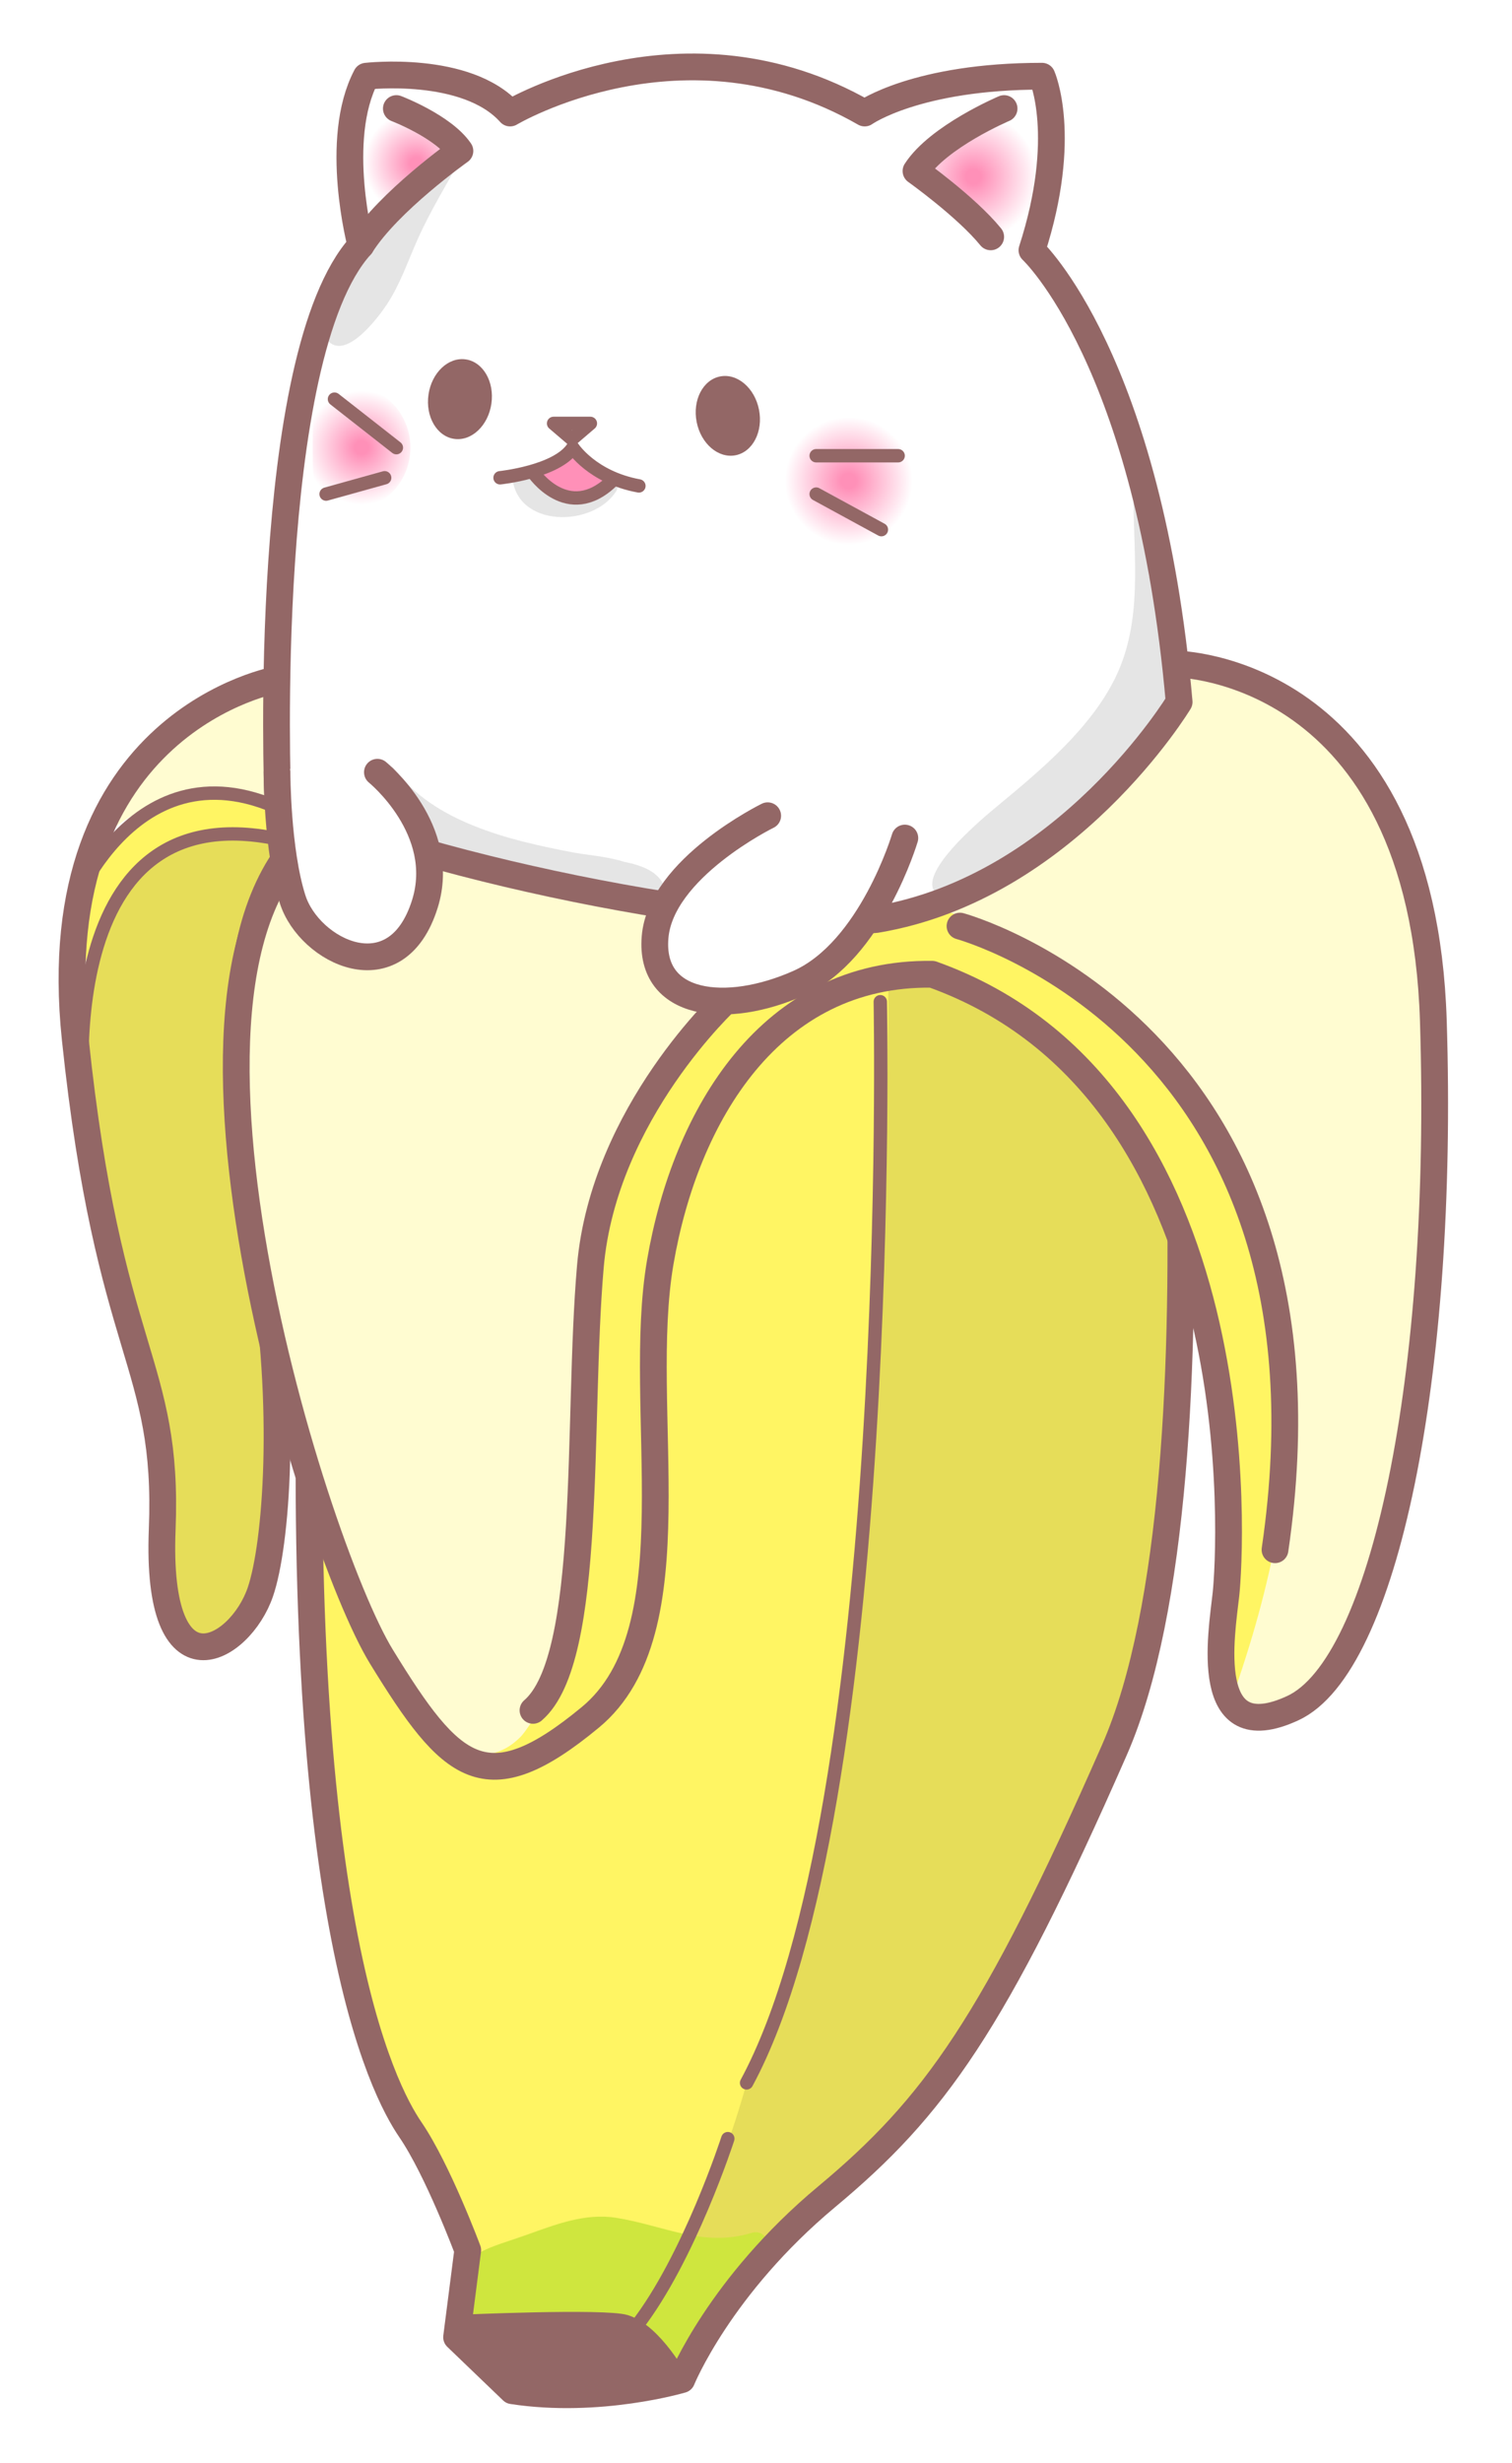 <svg width="113" height="184" viewBox="0 0 113 184" fill="none" xmlns="http://www.w3.org/2000/svg">
<g filter="url(#filter0_d)">
<path d="M65.497 64.695C65.497 64.695 68.455 142.819 46.135 170.446L50.955 173.777C50.955 173.777 54.143 165.168 61.788 160.11C72.622 152.944 81.663 128.798 81.663 128.798C81.663 128.798 90.711 114.605 88.5 79.275C86.719 56.767 86.097 51.291 86.097 51.291C86.097 51.291 80.545 60.739 65.497 64.695Z" fill="#E6DD59"/>
<path d="M28.747 58.3C28.747 58.3 47.991 65.438 66.39 64.525C66.39 64.525 67.137 130.608 55.796 151.61C55.796 151.61 52.315 165.112 46.135 170.446L34.122 170.611L34.955 164.111C34.955 164.111 28.281 152.428 26.559 144.461C24.837 136.494 18.372 81.82 28.747 58.3Z" fill="#FFF563"/>
<path d="M56.19 162.813C52.501 163.93 49.596 162.247 46.025 161.688C43.71 161.325 41.496 162.201 39.358 162.964C37.465 163.639 36.127 163.945 35.3 164.705C34.895 164.802 34.522 165.098 34.456 165.611C34.409 165.974 34.383 166.326 34.372 166.672C34.298 167.165 34.268 167.741 34.29 168.444C34.303 168.861 34.53 169.129 34.819 169.276C35.227 170.163 35.932 170.897 37.093 171.392C38.231 171.877 39.593 171.777 40.792 171.772C43.445 171.762 45.595 172.439 48.037 173.412C53.411 175.554 53.797 166.466 56.961 164.641C57.937 164.078 57.285 162.482 56.19 162.813Z" fill="#CFE63E"/>
<path d="M86.096 51.291C86.096 51.291 92.481 105.795 83.282 126.749C74.282 147.249 69.789 153.444 61.789 160.111C53.789 166.778 50.956 173.778 50.956 173.778C50.956 173.778 44.786 175.611 38.288 174.611L34.123 170.611L34.956 164.111C34.956 164.111 32.723 158.111 30.673 155.111C28.623 152.111 21.622 138.921 23.372 91.432C24.622 63.866 29.955 56.944 29.955 56.944C29.955 56.944 56.955 74.777 86.096 51.291Z" stroke="#936766" stroke-width="2" stroke-miterlimit="10" stroke-linecap="round" stroke-linejoin="round"/>
<path d="M34.272 169.439C34.272 169.439 45.205 168.944 46.789 169.443C49.02 170.146 50.956 173.777 50.956 173.777L39.139 174.909L34.272 169.439Z" fill="#936766" stroke="#936766" stroke-miterlimit="10" stroke-linecap="round" stroke-linejoin="round"/>
<path d="M65.789 70.838C65.789 70.838 66.971 130.944 55.797 151.611" stroke="#936766" stroke-miterlimit="10" stroke-linecap="round" stroke-linejoin="round"/>
<path d="M54.393 155.777C54.393 155.777 51.504 164.72 47.552 169.799" stroke="#936766" stroke-miterlimit="10" stroke-linecap="round" stroke-linejoin="round"/>
<path d="M20.798 59.559L21.267 60.59C21.267 60.59 15.973 65.823 18.881 85.383C21.789 104.944 20.622 119.286 16.122 119.032C11.622 118.778 12.144 110.585 12.151 109.266C12.158 107.947 10.001 99.07 8.22 89.627C6.439 80.184 3.717 66.343 11.361 60.193C16.923 55.718 20.798 59.559 20.798 59.559Z" fill="#E6DD59"/>
<path d="M5.379 72.279L6.254 61.597C6.254 61.597 12.473 51.12 20.797 56.367L21.004 58.733C21.005 58.733 7.97 54.946 5.379 72.279Z" fill="#FFF563"/>
<path d="M6.866 59.559C6.866 59.559 11.73 48.08 20.759 46.761L20.799 56.367C20.799 56.367 11.777 53.175 6.866 59.559Z" fill="#FFFCD1"/>
<path d="M20.759 46.761C20.759 46.761 3.122 49.779 5.622 73.612C8.122 97.445 12.622 97.612 12.122 110.278C11.622 122.945 17.928 119.382 19.455 114.945C20.66 111.445 21.455 101.112 19.622 90.112C17.789 79.112 15.788 64.445 23.372 57.778L20.759 46.761Z" stroke="#936766" stroke-width="2" stroke-miterlimit="10" stroke-linecap="round" stroke-linejoin="round"/>
<path d="M6.31 79.275C6.31 79.275 3.182 53.754 22.152 59.016" stroke="#936766" stroke-miterlimit="10" stroke-linecap="round" stroke-linejoin="round"/>
<path d="M5.379 63.867C5.379 63.867 10.787 49.611 23.371 57.778" stroke="#936766" stroke-miterlimit="10" stroke-linecap="round" stroke-linejoin="round"/>
<path d="M23.898 56.12C23.898 56.12 13.731 64.419 19.343 91.433C24.955 118.447 31.055 124.294 32.694 125.713C34.333 127.132 40.285 130.551 42.787 115.582C45.289 100.613 43.225 86.669 47.114 80.549C51.003 74.427 60.638 64.788 60.638 64.788C60.638 64.788 32.175 61.794 23.898 56.12Z" fill="#FFFCD1"/>
<path d="M68.948 63.867C68.948 63.867 108.785 75.252 91.453 121.765C91.453 121.765 94.562 127.914 100.009 120.263C105.456 112.612 110.458 73.657 105.707 62.135C100.956 50.611 96.073 46.785 87.931 45.615C87.931 45.615 79.789 58.279 68.456 61.612L68.948 63.867Z" fill="#FFFCD1"/>
<path d="M36.762 127.952C36.762 127.952 42.861 123.774 43.248 112.442C43.635 101.11 42.403 79.174 54.393 70.621C66.383 62.066 69.635 62.12 77.29 67.707C84.945 73.293 104.931 85.99 92.276 122.301C92.276 122.301 91.432 120.44 91.621 115.113C91.81 109.786 91.038 84.975 82.273 77.726C73.508 70.477 69.589 67.941 65.871 69.121C62.153 70.3 49.866 78.688 49.348 88.484C48.83 98.281 53.401 126.457 36.762 127.952Z" fill="#FFF563"/>
<path d="M87.931 45.615C87.931 45.615 106.289 45.779 107.122 72.279C107.955 98.781 103.455 120.446 96.622 123.613C89.789 126.78 91.289 118.113 91.622 115.113C91.955 112.113 94.134 77.525 69.669 68.787C57.622 68.614 51.241 79.279 49.348 90.279C47.455 101.279 51.955 117.816 44.122 124.298C36.289 130.78 33.734 128.279 28.511 119.779C23.288 111.279 9.039 65.508 24.997 57.477C24.997 57.477 73.073 73.951 87.931 45.615Z" stroke="#936766" stroke-width="2" stroke-miterlimit="10" stroke-linecap="round" stroke-linejoin="round"/>
<path d="M54.393 70.621C54.393 70.621 45.122 79.114 44.122 90.614C43.122 102.113 44.343 119.907 39.834 123.78" stroke="#936766" stroke-width="2" stroke-miterlimit="10" stroke-linecap="round" stroke-linejoin="round"/>
<path d="M71.747 65.189C71.747 65.189 100.955 73.114 95.289 111.78" stroke="#936766" stroke-width="2" stroke-miterlimit="10" stroke-linecap="round" stroke-linejoin="round"/>
<path d="M28.01 1.642C28.01 1.642 24.699 5.944 26.973 13.694C26.973 13.694 21.613 23.953 21.14 36.699C20.667 49.444 19.78 62.431 23.014 65.189C26.248 67.945 29.857 67.26 30.674 65.761C31.491 64.263 32.106 59.781 32.106 59.781L49.768 63.697C49.768 63.697 47.777 68.111 50.685 69.716C53.593 71.32 58.998 71.103 63.435 66.712C66.373 63.696 68.949 63.868 68.949 63.868C68.949 63.868 78.497 61.944 88.122 48.444C88.122 48.444 87.497 26.945 77.122 14.694C77.122 14.694 79.747 5.569 77.872 1.694C77.872 1.694 66.997 1.319 64.622 4.444C64.622 4.444 55.852 -2.722 38.737 4.111C38.737 4.111 34.772 0.84 28.01 1.642Z" fill="white"/>
<path d="M87.147 46.867C87.01 45.305 87.02 43.749 87.206 42.193C87.227 42.013 87.198 41.865 87.145 41.736C87.192 41.184 87.197 40.619 87.123 40.026C87.035 39.336 86.401 39.033 85.868 39.095C85.87 37.178 85.722 35.247 85.707 33.359C85.701 32.714 84.701 32.714 84.707 33.359C84.746 37.776 85.376 42.358 83.424 46.486C81.603 50.339 77.84 53.489 74.62 56.154C73.576 57.017 66.885 62.478 70.99 63.174C71.157 63.202 71.296 63.153 71.403 63.068C71.537 63.093 71.674 63.101 71.805 63.072C73.218 62.764 74.564 61.474 75.737 60.204C76.606 59.761 77.484 59.335 78.249 58.727C79.763 57.525 81.242 56.29 82.496 54.814C82.691 54.586 82.754 54.334 82.739 54.093C83.707 53.31 84.626 52.466 85.403 51.445C85.439 51.397 85.466 51.349 85.49 51.301C86.216 50.912 86.826 50.114 87.118 49.468C87.487 48.652 87.222 47.717 87.147 46.867Z" fill="#E5E5E5"/>
<path d="M64.201 60.569C62.715 62.068 61.658 63.898 60.08 65.33C57.158 67.981 53.532 69.58 49.671 68.462C49.05 68.282 48.787 69.247 49.405 69.426C50.271 69.676 51.092 69.802 51.883 69.832C51.559 70.419 51.824 71.349 52.705 71.36C54.651 71.384 56.339 70.736 57.87 69.734C57.957 69.741 58.041 69.758 58.137 69.742C61.1 69.242 62.962 66.448 64.485 64.116C64.674 63.826 64.685 63.544 64.592 63.304C65.302 62.575 66.014 61.892 66.745 61.318C66.867 61.223 66.951 61.118 67.007 61.01C67.17 60.984 67.313 60.879 67.353 60.661C67.911 57.671 65.308 59.452 64.201 60.569Z" fill="#E5E5E5"/>
<path d="M49.744 62.565C49.438 61.124 47.926 60.645 46.63 60.382C45.578 60.051 44.42 59.927 43.394 59.78C43.251 59.759 43.11 59.732 42.967 59.71C38.006 58.782 32.421 57.415 29.47 53.442C29.09 52.931 28.221 53.428 28.607 53.947C29.437 55.065 30.649 56.093 31.962 56.947C31.042 57.081 30.77 58.601 31.856 58.908C34.689 59.71 37.503 60.666 40.369 61.343C42.142 61.762 46.191 61.365 47.342 63.032C47.457 63.198 47.598 63.308 47.749 63.38C47.801 63.566 47.951 63.713 48.206 63.694C48.82 63.649 49.939 63.488 49.744 62.565Z" fill="#E5E5E5"/>
<path d="M33.69 7.108C33.468 7.525 33.24 7.94 33.012 8.354C32.9 8.355 32.785 8.397 32.684 8.507C31.808 9.469 30.845 10.394 29.884 11.324C29.878 11.328 29.872 11.328 29.866 11.332C28.029 12.6 26.008 14.648 25.04 16.863C24.11 18.29 23.339 20.034 24.434 21.381C25.813 23.079 28.351 19.597 28.918 18.737C29.9 17.247 30.497 15.485 31.219 13.863C32.179 11.709 33.447 9.694 34.552 7.613C34.856 7.043 33.993 6.538 33.69 7.108Z" fill="#E5E5E5"/>
<path d="M45.441 31.996C45.307 31.9 45.132 31.877 44.953 32.012C43.708 32.949 40.652 33.264 39.937 31.477C39.787 31.102 39.346 31.07 39.102 31.248C38.803 31.01 38.252 31.128 38.288 31.61C38.571 35.443 44.304 35.438 46.053 32.696C46.334 32.257 45.83 31.857 45.441 31.996Z" fill="#E5E5E5"/>
<path d="M63.435 36.698C66.07 36.698 68.206 34.562 68.206 31.927C68.206 29.293 66.07 27.156 63.435 27.156C60.8 27.156 58.664 29.293 58.664 31.927C58.664 34.562 60.8 36.698 63.435 36.698Z" fill="url(#paint0_radial)"/>
<path d="M34.875 7.111C32.44 5.34 32.347 4.209 29.458 4.209C29.083 4.209 27.309 5.548 27.309 8.184C27.309 10.819 28.225 13.451 30.104 11.603C31.792 9.944 34.875 7.111 34.875 7.111Z" fill="url(#paint1_radial)"/>
<path d="M77.289 8.902C77.289 6.267 77.452 4.208 74.817 4.208C72.182 4.208 69.705 6.86 68.205 8.509C68.205 8.509 72.205 11.693 74.038 13.693C75.819 15.636 77.289 11.537 77.289 8.902Z" fill="url(#paint2_radial)"/>
<path d="M30.672 29.445C30.672 26.809 28.536 24.674 25.901 24.674C23.266 24.674 23.372 26.809 23.372 29.445C23.372 32.08 23.267 34.215 25.901 34.215C28.535 34.215 30.672 32.08 30.672 29.445Z" fill="url(#paint3_radial)"/>
<path d="M39.834 31.194L42.748 29.527L45.74 31.695C45.74 31.695 42.547 34.38 39.834 31.194Z" fill="#FF90B8"/>
<path d="M33.942 28.788C35.24 28.977 36.486 27.801 36.724 26.161C36.963 24.522 36.104 23.039 34.806 22.85C33.508 22.662 32.262 23.838 32.024 25.477C31.785 27.117 32.644 28.599 33.942 28.788Z" fill="#936766"/>
<path d="M54.974 30.012C56.261 29.759 57.045 28.235 56.725 26.61C56.405 24.984 55.103 23.872 53.816 24.125C52.529 24.378 51.745 25.901 52.065 27.527C52.385 29.153 53.687 30.265 54.974 30.012Z" fill="#936766"/>
<path d="M60.997 30.048H67.122" stroke="#936766" stroke-miterlimit="10" stroke-linecap="round" stroke-linejoin="round"/>
<path d="M60.997 32.913L65.872 35.569" stroke="#936766" stroke-miterlimit="10" stroke-linecap="round" stroke-linejoin="round"/>
<path d="M29.622 29.444L24.997 25.819" stroke="#936766" stroke-miterlimit="10" stroke-linecap="round" stroke-linejoin="round"/>
<path d="M28.747 31.694L24.372 32.913" stroke="#936766" stroke-miterlimit="10" stroke-linecap="round" stroke-linejoin="round"/>
<path d="M42.747 28.808L41.372 27.632H44.122L42.747 28.808Z" stroke="#936766" stroke-miterlimit="10" stroke-linecap="round" stroke-linejoin="round"/>
<path d="M37.372 31.694C37.372 31.694 41.622 31.256 42.81 29.444C42.81 29.444 44.248 31.663 47.748 32.303" stroke="#936766" stroke-miterlimit="10" stroke-linecap="round" stroke-linejoin="round"/>
<path d="M39.834 31.276C39.834 31.276 42.42 35.133 45.74 31.934" stroke="#936766" stroke-miterlimit="10"/>
<path d="M38.123 4.444C38.123 4.444 51.123 -3.306 64.623 4.444C64.623 4.444 68.498 1.694 77.873 1.694C77.873 1.694 79.873 6.194 77.123 14.694C77.123 14.694 85.873 22.819 88.123 48.444C88.123 48.444 79.748 62.319 65.498 64.694C54.498 65.819 26.872 59.569 20.747 55.444C20.747 55.444 19.474 22.584 26.974 14.334C26.974 14.334 24.872 6.444 27.372 1.694C27.372 1.694 34.873 0.819 38.123 4.444Z" stroke="#936766" stroke-width="2" stroke-miterlimit="10" stroke-linecap="round" stroke-linejoin="round"/>
<path d="M29.622 4.111C29.622 4.111 33.122 5.444 34.372 7.278C34.372 7.278 29.018 11.069 26.973 14.335" stroke="#936766" stroke-width="2" stroke-miterlimit="10" stroke-linecap="round" stroke-linejoin="round"/>
<path d="M75.04 4.111C75.04 4.111 70.123 6.194 68.457 8.778C68.457 8.778 72.207 11.445 74.04 13.695" stroke="#936766" stroke-width="2" stroke-miterlimit="10" stroke-linecap="round" stroke-linejoin="round"/>
<path d="M57.373 56.944C57.373 56.944 51.3 60.696 50.273 62.673C49.245 64.65 47.965 69.998 53.231 70.752C58.498 71.506 63.467 67.027 64.061 65.944C64.654 64.861 67.249 61.403 67.624 58.611C67.623 58.611 63.123 54.382 57.373 56.944Z" fill="white"/>
<path d="M57.373 56.944C57.373 56.944 49.373 60.861 48.956 66.028C48.538 71.194 54.288 71.861 59.706 69.445C65.123 67.028 67.623 58.611 67.623 58.611" stroke="#936766" stroke-width="2" stroke-miterlimit="10" stroke-linecap="round" stroke-linejoin="round"/>
<path d="M27.936 53.694C27.936 53.694 31.962 55.284 31.983 58.882C32.005 62.48 31.297 68.028 27.023 67.486C22.75 66.944 19.561 60.507 21.122 53.694C21.122 53.694 24.686 51.819 27.936 53.694Z" fill="white"/>
<path d="M28.206 53.694C28.206 53.694 33.489 57.971 31.755 63.527C29.622 70.36 23.11 67.068 21.872 63.194C20.7 59.527 20.7 53.694 20.7 53.694" stroke="#936766" stroke-width="2" stroke-miterlimit="10" stroke-linecap="round" stroke-linejoin="round"/>
</g>
<defs>
<filter id="filter0_d" x="0.38" y="0" width="111.841" height="183.91" filterUnits="userSpaceOnUse" color-interpolation-filters="sRGB">
<feFlood flood-opacity="0" result="BackgroundImageFix"/>
<feColorMatrix in="SourceAlpha" type="matrix" values="0 0 0 0 0 0 0 0 0 0 0 0 0 0 0 0 0 0 127 0"/>
<feOffset dy="4"/>
<feGaussianBlur stdDeviation="2"/>
<feColorMatrix type="matrix" values="0 0 0 0 0 0 0 0 0 0 0 0 0 0 0 0 0 0 0.25 0"/>
<feBlend mode="normal" in2="BackgroundImageFix" result="effect1_dropShadow"/>
<feBlend mode="normal" in="SourceGraphic" in2="effect1_dropShadow" result="shape"/>
</filter>
<radialGradient id="paint0_radial" cx="0" cy="0" r="1" gradientUnits="userSpaceOnUse" gradientTransform="translate(63.435 31.927) scale(4.771)">
<stop offset="0.118" stop-color="#FF90B8"/>
<stop offset="1" stop-color="white"/>
</radialGradient>
<radialGradient id="paint1_radial" cx="0" cy="0" r="1" gradientUnits="userSpaceOnUse" gradientTransform="translate(31.093 8.215) scale(3.896)">
<stop offset="0.118" stop-color="#FF90B8"/>
<stop offset="1" stop-color="white"/>
</radialGradient>
<radialGradient id="paint2_radial" cx="0" cy="0" r="1" gradientUnits="userSpaceOnUse" gradientTransform="translate(72.748 9.204) scale(4.775)">
<stop offset="0.118" stop-color="#FF90B8"/>
<stop offset="1" stop-color="white"/>
</radialGradient>
<radialGradient id="paint3_radial" cx="0" cy="0" r="1" gradientUnits="userSpaceOnUse" gradientTransform="translate(27.022 29.445) scale(4.248)">
<stop offset="0.118" stop-color="#FF90B8"/>
<stop offset="1" stop-color="white"/>
</radialGradient>
</defs>
</svg>
